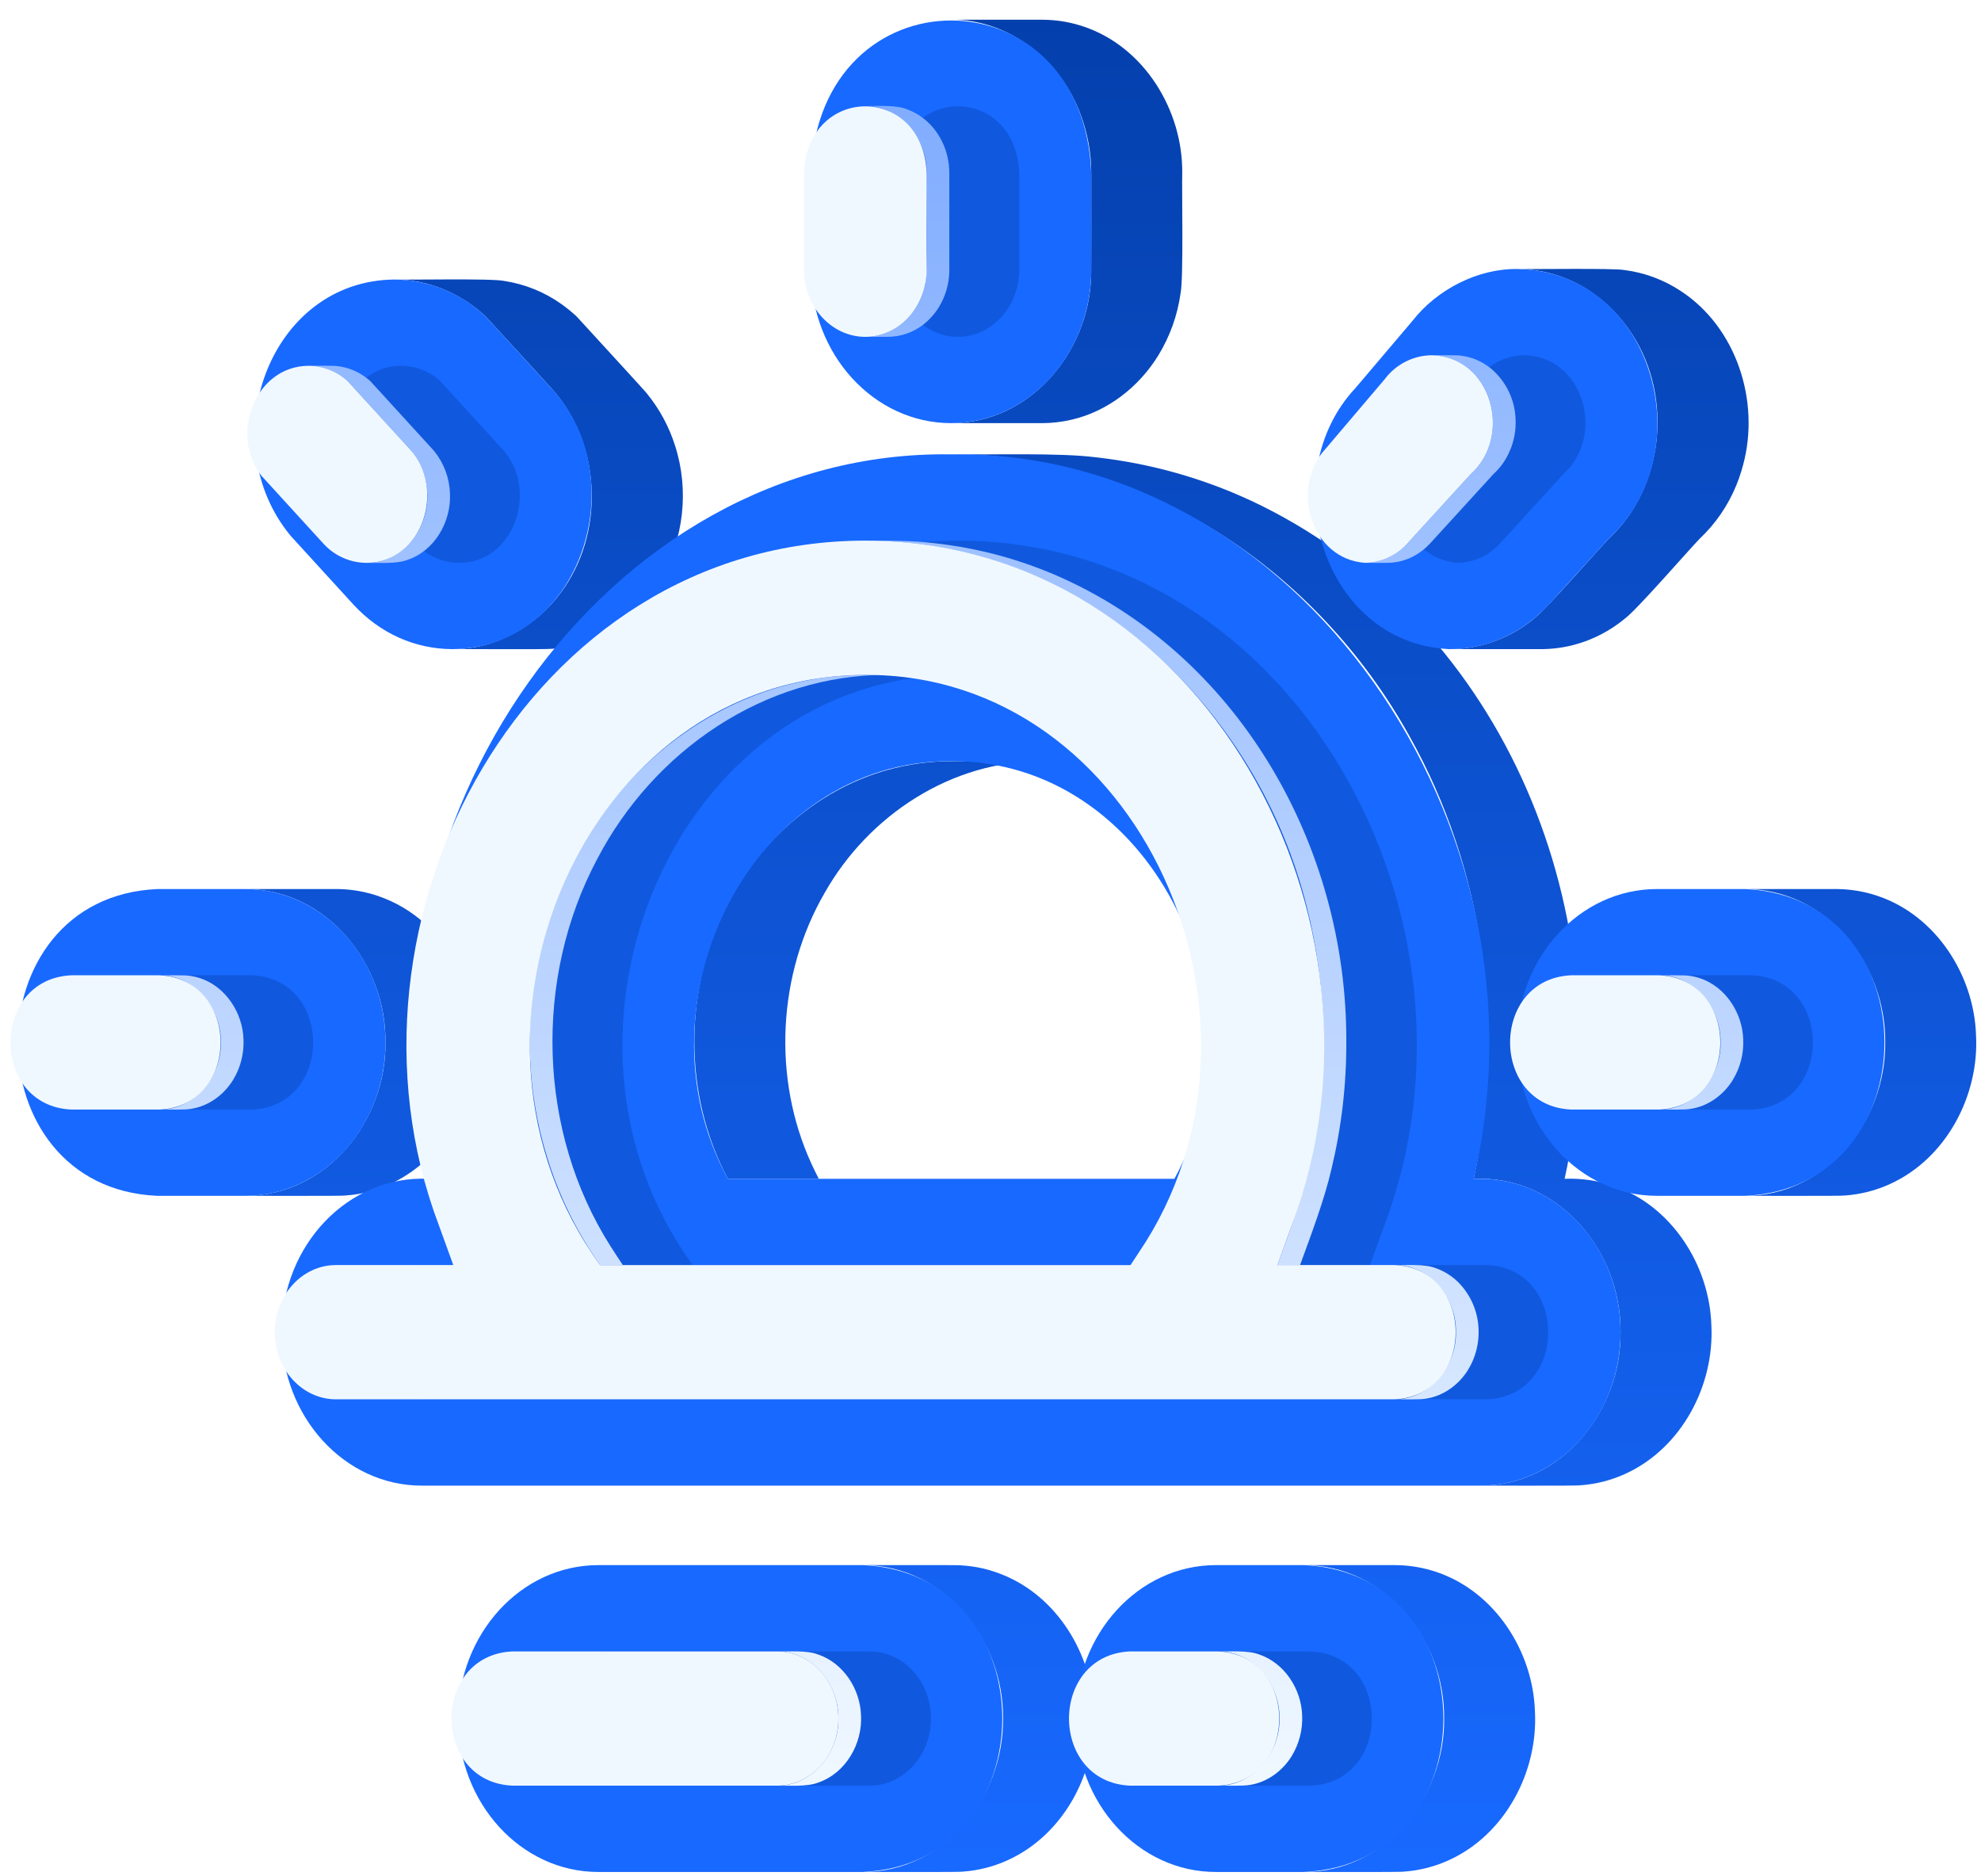<svg width="94" height="89" viewBox="0 0 94 89" fill="none" xmlns="http://www.w3.org/2000/svg">
<path d="M16.387 56.715C19.464 56.526 21.93 53.919 22.463 50.963C23.167 47.526 21.347 43.667 17.938 42.506C17.34 42.303 16.715 42.192 16.084 42.178C16.042 42.177 16 42.177 15.958 42.177H11.641C15.509 42.175 18.332 45.737 18.291 49.452C18.334 53.168 15.508 56.733 11.641 56.731C11.838 56.725 16.335 56.748 16.387 56.715Z" fill="url(#paint0_linear_101_696)"/>
<path d="M26.196 30.78C30.872 30.417 33.404 25.373 32.031 21.138C31.747 20.241 31.296 19.405 30.701 18.676L30.701 18.675C30.759 18.708 27.425 15.089 27.357 15.009C27.132 14.801 26.894 14.607 26.644 14.429L26.642 14.427C25.837 13.855 24.909 13.479 23.933 13.329C23.358 13.2 19.383 13.284 18.719 13.261C20.316 13.257 21.881 13.919 23.04 15.009C23.21 15.204 26.309 18.558 26.385 18.675L26.388 18.68C28.557 21.3 28.648 25.373 26.622 28.1C25.439 29.73 23.495 30.81 21.465 30.795C21.965 30.785 25.774 30.817 26.196 30.78Z" fill="url(#paint1_linear_101_696)"/>
<path d="M38.509 55.222C36.64 51.16 36.893 46.215 39.135 42.351C41.219 38.672 45.163 36.081 49.449 36.113C49.055 36.12 44.789 36.097 44.539 36.129C43.819 36.167 43.104 36.275 42.405 36.45C39.331 37.211 36.681 39.309 35.033 41.99L35.031 41.993C34.867 42.259 34.713 42.531 34.566 42.807C34.565 42.808 34.564 42.81 34.563 42.811C32.433 46.834 32.392 51.897 34.537 55.923H38.853C38.732 55.693 38.618 55.458 38.509 55.222Z" fill="url(#paint2_linear_101_696)"/>
<path d="M81.205 62.855C81.111 60.001 79.299 57.181 76.543 56.252C75.802 56.004 75.022 55.892 74.242 55.923C76.988 43.477 71.51 29.783 59.874 23.999C57.405 22.778 54.742 21.999 52.005 21.696C50.283 21.47 46.888 21.582 45.132 21.557C54.305 21.526 62.488 27.01 66.877 34.918C70.425 41.231 71.47 48.861 69.925 55.923C73.947 55.748 76.93 59.337 76.896 63.201C76.939 66.915 74.115 70.481 70.249 70.48C70.463 70.473 74.926 70.497 74.994 70.463C75.738 70.411 76.467 70.224 77.144 69.91C79.796 68.693 81.359 65.724 81.205 62.855Z" fill="url(#paint3_linear_101_696)"/>
<path d="M82.712 22.054C83.531 19.036 82.394 15.514 79.729 13.79C78.934 13.268 78.031 12.933 77.088 12.812C76.639 12.715 72.551 12.78 72.003 12.762C73.215 12.767 74.399 13.124 75.412 13.789C76.232 14.332 76.928 15.042 77.456 15.872C79.388 18.841 78.951 23.147 76.325 25.566C75.922 25.987 73.33 28.922 72.941 29.216C71.808 30.221 70.35 30.782 68.836 30.795H73.153C73.67 30.792 74.185 30.724 74.686 30.593C75.575 30.357 76.402 29.93 77.109 29.342C77.644 28.955 80.138 26.087 80.642 25.566C81.402 24.851 81.998 23.982 82.392 23.017C82.48 22.801 82.557 22.581 82.626 22.358L82.627 22.357C82.657 22.256 82.686 22.155 82.712 22.054Z" fill="url(#paint4_linear_101_696)"/>
<path d="M93.764 49.107C93.67 46.255 91.86 43.438 89.108 42.508L89.102 42.506C88.505 42.303 87.88 42.192 87.249 42.179C87.207 42.178 87.165 42.177 87.124 42.177H82.807C86.674 42.175 89.496 45.738 89.455 49.453C89.498 53.168 86.673 56.733 82.807 56.731C83.023 56.725 87.48 56.748 87.552 56.715C88.296 56.662 89.025 56.475 89.702 56.162C92.356 54.945 93.918 51.976 93.764 49.107Z" fill="url(#paint5_linear_101_696)"/>
<path d="M51.903 81.183C51.809 78.452 50.157 75.748 47.581 74.709C46.958 74.453 46.296 74.302 45.624 74.263C45.656 74.237 41.07 74.258 40.945 74.251C44.814 74.249 47.636 77.814 47.594 81.53C47.637 85.245 44.811 88.81 40.945 88.808C41.16 88.801 45.62 88.825 45.69 88.791C46.435 88.739 47.164 88.552 47.841 88.238C50.495 87.022 52.058 84.053 51.903 81.183Z" fill="url(#paint6_linear_101_696)"/>
<path d="M72.834 81.184C72.741 78.331 70.93 75.513 68.177 74.582C67.578 74.378 66.951 74.266 66.318 74.253C66.276 74.252 66.234 74.251 66.192 74.251H61.876C65.744 74.249 68.567 77.814 68.525 81.53C68.568 85.245 65.741 88.81 61.876 88.808C62.09 88.801 66.551 88.825 66.621 88.791C67.365 88.739 68.094 88.552 68.772 88.238C71.425 87.022 72.989 84.053 72.834 81.184Z" fill="url(#paint7_linear_101_696)"/>
<path d="M51.773 13.144C51.658 16.735 48.86 20.079 45.132 20.074H49.449C49.92 20.073 50.389 20.018 50.848 19.911C52.561 19.515 54.041 18.355 54.958 16.869L54.96 16.865C55.513 15.963 55.874 14.957 56.02 13.909C56.164 13.192 56.075 9.023 56.098 8.213C56.131 5.244 54.304 2.235 51.434 1.265C51.432 1.265 51.43 1.264 51.428 1.264C50.881 1.076 50.31 0.968 49.732 0.943C49.638 0.937 49.543 0.934 49.449 0.935H45.132C47.89 0.907 50.344 2.888 51.273 5.425C51.609 6.316 51.782 7.261 51.781 8.213C51.782 8.3 51.786 13.266 51.773 13.144Z" fill="url(#paint8_linear_101_696)"/>
<path d="M18.291 49.453C18.291 53.468 15.308 56.731 11.642 56.731H7.457C-1.359 56.338 -1.361 42.572 7.457 42.178H11.641C15.309 42.177 18.291 45.441 18.291 49.453Z" fill="#1869FF"/>
<path d="M16.773 28.684L13.794 25.423C10.071 20.933 12.76 13.314 18.719 13.261C20.329 13.274 21.874 13.899 23.04 15.009L26.151 18.405C30.14 22.666 27.604 30.752 21.464 30.795C19.673 30.788 18.022 30.037 16.773 28.684Z" fill="#1869FF"/>
<path d="M70.249 55.923C73.913 55.923 76.896 59.188 76.896 63.201C76.896 67.215 73.914 70.48 70.249 70.48H20.015C16.348 70.48 13.365 67.216 13.365 63.201C13.364 59.058 16.53 55.748 20.339 55.923C16.361 39.165 28.72 21.296 45.131 21.556C61.538 21.295 73.897 39.162 69.924 55.923H70.249ZM55.727 55.923C60.311 47.517 54.536 36.049 45.131 36.113C35.737 36.046 29.949 47.517 34.537 55.923H55.727" fill="#1869FF"/>
<path d="M68.717 30.792C62.736 30.469 60.429 22.566 64.316 18.411L67.022 15.223C68.19 13.725 70.131 12.736 72.002 12.762C78.432 12.872 80.835 21.41 76.325 25.565L73.495 28.676C72.231 30.053 70.556 30.804 68.777 30.795L68.717 30.792Z" fill="#1869FF"/>
<path d="M82.807 42.177C91.626 42.572 91.622 56.338 82.807 56.731H78.62C74.953 56.731 71.97 53.468 71.97 49.452C71.97 45.441 74.952 42.177 78.62 42.177L82.807 42.177Z" fill="#1869FF"/>
<path d="M40.945 74.251C49.762 74.645 49.766 88.414 40.945 88.808H28.388C24.721 88.808 21.739 85.544 21.739 81.53C21.739 77.516 24.721 74.251 28.388 74.251L40.945 74.251Z" fill="#1869FF"/>
<path d="M61.876 74.251C70.695 74.646 70.695 88.414 61.876 88.808H57.689C54.022 88.808 51.04 85.544 51.04 81.53C51.04 77.516 54.022 74.251 57.689 74.251L61.876 74.251Z" fill="#1869FF"/>
<path d="M45.132 20.074C41.464 20.074 38.483 16.81 38.483 12.796V8.213C38.847 -1.442 51.416 -1.442 51.781 8.213V12.796C51.781 16.81 48.799 20.074 45.132 20.074Z" fill="#1869FF"/>
<g style="mix-blend-mode:multiply" opacity="0.4" filter="url(#filter0_f_101_696)">
<path d="M83.129 46.269C86.986 46.441 86.988 52.465 83.129 52.638H78.943C75.084 52.465 75.084 46.442 78.943 46.269H83.129Z" fill="#0440AD"/>
<path d="M21.785 26.703C21.397 26.701 21.014 26.617 20.66 26.458C20.306 26.299 19.989 26.068 19.73 25.779L16.799 22.571C15.279 20.651 16.474 17.367 19.04 17.353C19.729 17.358 20.39 17.619 20.896 18.087L23.83 21.298C25.559 23.152 24.476 26.687 21.785 26.703Z" fill="#0440AD"/>
<path d="M70.57 60.015C74.414 60.181 74.443 66.205 70.57 66.385H20.337C18.733 66.385 17.429 64.957 17.429 63.2C17.429 61.444 18.733 60.015 20.337 60.015H25.902L25.209 58.102C19.756 43.659 29.427 25.651 45.454 25.648C61.483 25.652 71.152 43.66 65.7 58.102L65.006 60.015H70.57ZM58.42 59.436C65.84 48.522 58.508 31.959 45.453 32.018C32.028 32.041 24.907 49.082 32.87 60.016H58.038L58.42 59.437" fill="#0440AD"/>
<path d="M72.324 16.853C75.167 16.91 76.197 20.679 74.182 22.492L71.174 25.783C70.921 26.065 70.614 26.292 70.269 26.45C69.925 26.608 69.553 26.694 69.174 26.702C66.578 26.529 65.601 23.111 67.29 21.296L70.101 17.988C70.36 17.641 70.695 17.358 71.08 17.161C71.466 16.964 71.892 16.859 72.324 16.853Z" fill="#0440AD"/>
<path d="M62.199 78.345C66.057 78.518 66.058 84.541 62.199 84.713H58.012C54.155 84.541 54.154 78.518 58.012 78.345H62.199Z" fill="#0440AD"/>
<path d="M41.268 78.345C42.872 78.345 44.177 79.773 44.177 81.529C44.177 83.285 42.872 84.713 41.268 84.713H28.709C24.854 84.542 24.849 78.519 28.709 78.345H41.268Z" fill="#0440AD"/>
<path d="M11.965 46.269C15.823 46.442 15.824 52.465 11.965 52.638H7.779C3.921 52.465 3.921 46.442 7.779 46.269H11.965Z" fill="#0440AD"/>
<path d="M45.454 15.98C43.849 15.98 42.545 14.552 42.545 12.795V8.213C42.705 3.989 48.203 3.989 48.363 8.213V12.795C48.363 14.552 47.059 15.98 45.454 15.98Z" fill="#0440AD"/>
</g>
<path d="M82.717 49.302C82.676 48.053 81.884 46.822 80.679 46.413H80.678C80.49 46.35 80.297 46.307 80.101 46.285C79.903 46.257 78.951 46.273 78.735 46.269C80.412 46.257 81.673 47.844 81.644 49.454C81.677 51.059 80.406 52.656 78.735 52.639C79.05 52.631 79.935 52.663 80.231 52.605C81.059 52.478 81.788 51.942 82.222 51.235C82.576 50.654 82.749 49.981 82.717 49.302Z" fill="url(#paint9_linear_101_696)"/>
<path d="M21.351 23.413C21.329 22.684 21.07 21.983 20.613 21.415L20.612 21.414C20.58 21.375 20.547 21.336 20.512 21.299L17.578 18.087C17.546 18.058 17.512 18.029 17.479 18.001C17.316 17.866 17.139 17.75 16.951 17.653C16.834 17.593 16.713 17.541 16.588 17.498H16.588C16.466 17.457 16.341 17.424 16.214 17.399C16.145 17.387 16.073 17.377 16.002 17.368C15.813 17.341 14.855 17.357 14.646 17.353C14.939 17.354 15.23 17.403 15.508 17.497C15.51 17.498 15.511 17.498 15.512 17.498C15.879 17.625 16.215 17.826 16.502 18.087L19.436 21.299C19.471 21.337 19.504 21.376 19.536 21.415C19.919 21.889 20.164 22.46 20.244 23.064C20.515 24.826 19.267 26.71 17.391 26.703C17.94 26.691 18.81 26.765 19.326 26.563C20.628 26.137 21.416 24.746 21.351 23.413Z" fill="url(#paint10_linear_101_696)"/>
<path d="M28.972 59.126C25.511 53.684 25.315 46.417 28.343 40.743C31.016 35.623 36.273 31.987 42.136 32.017C40.879 32.007 39.56 32.02 38.33 32.275C34.53 32.982 31.117 35.261 28.803 38.331C24.037 44.609 23.908 53.595 28.477 60.015H29.553C29.412 59.802 29.103 59.337 28.972 59.126Z" fill="url(#paint11_linear_101_696)"/>
<path d="M63.883 49.454C63.932 40.11 58.718 30.961 49.98 27.237C48.993 26.821 47.976 26.483 46.936 26.227L46.932 26.226C46.063 26.014 45.181 25.86 44.292 25.764L44.285 25.763C43.254 25.644 42.102 25.643 41.06 25.649C42.676 25.649 44.286 25.843 45.856 26.226L45.86 26.227C53.884 28.163 60.023 35.089 61.995 42.973C62.956 46.736 63.067 50.666 62.319 54.477C61.986 56.313 61.257 58.262 60.613 60.016H61.689C62.203 58.602 62.852 56.896 63.183 55.442C63.654 53.481 63.889 51.471 63.883 49.454Z" fill="url(#paint12_linear_101_696)"/>
<path d="M70.159 63.049C70.128 62.218 69.786 61.429 69.202 60.838C68.896 60.534 68.527 60.303 68.121 60.16L68.119 60.16C67.607 59.954 66.721 60.027 66.177 60.016C67.848 60 69.118 61.595 69.086 63.2C69.118 64.805 67.848 66.402 66.177 66.385C66.492 66.378 67.376 66.41 67.672 66.352C68.5 66.225 69.229 65.689 69.663 64.982L69.664 64.981C70.018 64.401 70.19 63.728 70.159 63.049Z" fill="url(#paint13_linear_101_696)"/>
<path d="M71.916 19.919C71.905 19.458 71.797 19.004 71.599 18.587C71.401 18.17 71.117 17.799 70.766 17.499C70.765 17.499 70.764 17.498 70.763 17.497C70.599 17.362 70.42 17.245 70.231 17.148C69.937 17 69.619 16.905 69.292 16.868C69.095 16.842 68.145 16.857 67.931 16.853C70.785 16.922 71.798 20.675 69.788 22.492L66.781 25.783C66.706 25.864 66.627 25.94 66.544 26.013C66.056 26.444 65.431 26.688 64.781 26.702C64.912 26.699 65.932 26.71 66.034 26.692C66.393 26.663 66.742 26.562 67.061 26.396C67.359 26.239 67.629 26.032 67.857 25.783L70.864 22.492C71.022 22.346 71.166 22.185 71.293 22.011C71.726 21.401 71.945 20.666 71.916 19.919Z" fill="url(#paint14_linear_101_696)"/>
<path d="M61.788 81.377C61.746 80.129 60.953 78.897 59.748 78.489C59.233 78.284 58.352 78.357 57.805 78.345C59.482 78.333 60.743 79.919 60.715 81.529C60.747 83.134 59.477 84.73 57.805 84.713C58.12 84.706 59.005 84.738 59.301 84.68C60.129 84.553 60.857 84.017 61.292 83.311V83.31C61.646 82.73 61.819 82.057 61.788 81.377Z" fill="url(#paint15_linear_101_696)"/>
<path d="M40.856 81.377C40.815 80.129 40.023 78.898 38.819 78.49H38.817C38.305 78.284 37.419 78.357 36.874 78.346C38.551 78.334 39.812 79.919 39.783 81.53C39.816 83.134 38.545 84.731 36.874 84.714C37.431 84.702 38.304 84.777 38.826 84.566C40.129 84.122 40.931 82.723 40.856 81.377Z" fill="url(#paint16_linear_101_696)"/>
<path d="M11.554 49.302C11.512 48.053 10.72 46.822 9.516 46.413H9.514C9.327 46.35 9.133 46.307 8.937 46.285C8.74 46.257 7.787 46.273 7.572 46.269C9.248 46.257 10.51 47.844 10.481 49.454C10.513 51.059 9.242 52.655 7.572 52.639C7.887 52.631 8.771 52.663 9.068 52.605C9.895 52.478 10.624 51.942 11.058 51.235L11.059 51.235C11.413 50.654 11.585 49.981 11.554 49.302Z" fill="url(#paint17_linear_101_696)"/>
<path d="M45.042 8.062C45.03 7.792 44.987 7.524 44.914 7.264C44.79 6.831 44.579 6.428 44.295 6.079C44.229 6.001 44.161 5.925 44.089 5.854C44.026 5.791 43.96 5.733 43.893 5.676C43.63 5.457 43.329 5.287 43.005 5.173C42.492 4.968 41.606 5.04 41.061 5.029C42.737 5.017 43.999 6.603 43.97 8.213C43.935 8.827 44.066 13.133 43.868 13.63C43.572 14.911 42.41 15.996 41.061 15.979C41.201 15.977 42.211 15.986 42.324 15.972C42.947 15.925 43.535 15.669 43.993 15.245C44.206 15.05 44.392 14.826 44.545 14.581C44.546 14.579 44.547 14.578 44.547 14.577L44.548 14.576C44.85 14.083 45.02 13.52 45.043 12.942C45.046 12.893 45.046 12.844 45.046 12.795V8.213C45.046 8.162 45.045 8.112 45.042 8.062Z" fill="url(#paint18_linear_101_696)"/>
<path d="M78.735 46.269C82.593 46.441 82.594 52.465 78.735 52.638H74.549C70.691 52.465 70.69 46.442 74.549 46.269H78.735Z" fill="#F0F8FF"/>
<path d="M17.391 26.703C17.003 26.701 16.62 26.617 16.266 26.458C15.912 26.299 15.595 26.068 15.336 25.779L12.406 22.571C10.886 20.651 12.081 17.367 14.647 17.353C15.335 17.358 15.997 17.619 16.502 18.087L19.437 21.298C21.166 23.152 20.082 26.687 17.391 26.703Z" fill="#F0F8FF"/>
<path d="M66.177 60.015C70.021 60.181 70.05 66.205 66.177 66.385H15.943C14.339 66.385 13.035 64.957 13.035 63.2C13.035 61.444 14.339 60.015 15.943 60.015H21.509L20.815 58.102C15.363 43.659 25.033 25.651 41.06 25.648C57.089 25.652 66.758 43.66 61.306 58.102L60.613 60.015H66.177ZM54.026 59.436C61.446 48.522 54.115 31.959 41.06 32.018C27.635 32.041 20.514 49.082 28.476 60.016H53.645L54.026 59.437" fill="#F0F8FF"/>
<path d="M67.931 16.853C70.774 16.91 71.804 20.679 69.788 22.492L66.781 25.783C66.528 26.065 66.22 26.292 65.876 26.45C65.532 26.608 65.159 26.694 64.781 26.702C62.184 26.529 61.208 23.111 62.896 21.296L65.707 17.988C65.966 17.641 66.301 17.358 66.687 17.161C67.072 16.964 67.498 16.859 67.931 16.853Z" fill="#F0F8FF"/>
<path d="M57.805 78.345C61.664 78.518 61.664 84.541 57.805 84.713H53.619C49.761 84.541 49.76 78.518 53.619 78.345H57.805Z" fill="#F0F8FF"/>
<path d="M36.874 78.345C38.479 78.345 39.783 79.773 39.783 81.529C39.783 83.285 38.479 84.713 36.874 84.713H24.316C20.46 84.542 20.455 78.519 24.316 78.345H36.874Z" fill="#F0F8FF"/>
<path d="M7.572 46.269C11.43 46.442 11.431 52.465 7.572 52.638H3.385C-0.472 52.465 -0.472 46.442 3.385 46.269H7.572Z" fill="#F0F8FF"/>
<path d="M41.06 15.98C39.456 15.98 38.151 14.552 38.151 12.795V8.213C38.311 3.989 43.809 3.989 43.969 8.213V12.795C43.969 14.552 42.665 15.98 41.06 15.98Z" fill="#F0F8FF"/>
<defs>
<filter id="filter0_f_101_696" x="1.885" y="2.045" width="87.137" height="85.668" filterUnits="userSpaceOnUse" color-interpolation-filters="sRGB">
<feFlood flood-opacity="0" result="BackgroundImageFix"/>
<feBlend mode="normal" in="SourceGraphic" in2="BackgroundImageFix" result="shape"/>
<feGaussianBlur stdDeviation="1.5" result="effect1_foregroundBlur_101_696"/>
</filter>
<linearGradient id="paint0_linear_101_696" x1="52.708" y1="0.934" x2="52.708" y2="88.81" gradientUnits="userSpaceOnUse">
<stop stop-color="#0440AD"/>
<stop offset="1" stop-color="#1869FF"/>
</linearGradient>
<linearGradient id="paint1_linear_101_696" x1="52.708" y1="0.934" x2="52.708" y2="88.81" gradientUnits="userSpaceOnUse">
<stop stop-color="#0440AD"/>
<stop offset="1" stop-color="#1869FF"/>
</linearGradient>
<linearGradient id="paint2_linear_101_696" x1="52.708" y1="0.934" x2="52.708" y2="88.81" gradientUnits="userSpaceOnUse">
<stop stop-color="#0440AD"/>
<stop offset="1" stop-color="#1869FF"/>
</linearGradient>
<linearGradient id="paint3_linear_101_696" x1="52.708" y1="0.934" x2="52.708" y2="88.81" gradientUnits="userSpaceOnUse">
<stop stop-color="#0440AD"/>
<stop offset="1" stop-color="#1869FF"/>
</linearGradient>
<linearGradient id="paint4_linear_101_696" x1="52.708" y1="0.934" x2="52.708" y2="88.81" gradientUnits="userSpaceOnUse">
<stop stop-color="#0440AD"/>
<stop offset="1" stop-color="#1869FF"/>
</linearGradient>
<linearGradient id="paint5_linear_101_696" x1="52.708" y1="0.934" x2="52.708" y2="88.81" gradientUnits="userSpaceOnUse">
<stop stop-color="#0440AD"/>
<stop offset="1" stop-color="#1869FF"/>
</linearGradient>
<linearGradient id="paint6_linear_101_696" x1="52.708" y1="0.934" x2="52.708" y2="88.81" gradientUnits="userSpaceOnUse">
<stop stop-color="#0440AD"/>
<stop offset="1" stop-color="#1869FF"/>
</linearGradient>
<linearGradient id="paint7_linear_101_696" x1="52.708" y1="0.934" x2="52.708" y2="88.81" gradientUnits="userSpaceOnUse">
<stop stop-color="#0440AD"/>
<stop offset="1" stop-color="#1869FF"/>
</linearGradient>
<linearGradient id="paint8_linear_101_696" x1="52.708" y1="0.934" x2="52.708" y2="88.81" gradientUnits="userSpaceOnUse">
<stop stop-color="#0440AD"/>
<stop offset="1" stop-color="#1869FF"/>
</linearGradient>
<linearGradient id="paint9_linear_101_696" x1="45.146" y1="5.025" x2="45.146" y2="84.718" gradientUnits="userSpaceOnUse">
<stop stop-color="#81ADFF"/>
<stop offset="1" stop-color="#F0F8FF"/>
</linearGradient>
<linearGradient id="paint10_linear_101_696" x1="45.146" y1="5.025" x2="45.146" y2="84.718" gradientUnits="userSpaceOnUse">
<stop stop-color="#81ADFF"/>
<stop offset="1" stop-color="#F0F8FF"/>
</linearGradient>
<linearGradient id="paint11_linear_101_696" x1="45.146" y1="5.025" x2="45.146" y2="84.718" gradientUnits="userSpaceOnUse">
<stop stop-color="#81ADFF"/>
<stop offset="1" stop-color="#F0F8FF"/>
</linearGradient>
<linearGradient id="paint12_linear_101_696" x1="45.146" y1="5.025" x2="45.146" y2="84.718" gradientUnits="userSpaceOnUse">
<stop stop-color="#81ADFF"/>
<stop offset="1" stop-color="#F0F8FF"/>
</linearGradient>
<linearGradient id="paint13_linear_101_696" x1="45.146" y1="5.025" x2="45.146" y2="84.718" gradientUnits="userSpaceOnUse">
<stop stop-color="#81ADFF"/>
<stop offset="1" stop-color="#F0F8FF"/>
</linearGradient>
<linearGradient id="paint14_linear_101_696" x1="45.146" y1="5.025" x2="45.146" y2="84.718" gradientUnits="userSpaceOnUse">
<stop stop-color="#81ADFF"/>
<stop offset="1" stop-color="#F0F8FF"/>
</linearGradient>
<linearGradient id="paint15_linear_101_696" x1="45.146" y1="5.025" x2="45.146" y2="84.718" gradientUnits="userSpaceOnUse">
<stop stop-color="#81ADFF"/>
<stop offset="1" stop-color="#F0F8FF"/>
</linearGradient>
<linearGradient id="paint16_linear_101_696" x1="45.146" y1="5.025" x2="45.146" y2="84.718" gradientUnits="userSpaceOnUse">
<stop stop-color="#81ADFF"/>
<stop offset="1" stop-color="#F0F8FF"/>
</linearGradient>
<linearGradient id="paint17_linear_101_696" x1="45.146" y1="5.025" x2="45.146" y2="84.718" gradientUnits="userSpaceOnUse">
<stop stop-color="#81ADFF"/>
<stop offset="1" stop-color="#F0F8FF"/>
</linearGradient>
<linearGradient id="paint18_linear_101_696" x1="45.146" y1="5.025" x2="45.146" y2="84.718" gradientUnits="userSpaceOnUse">
<stop stop-color="#81ADFF"/>
<stop offset="1" stop-color="#F0F8FF"/>
</linearGradient>
</defs>
</svg>
